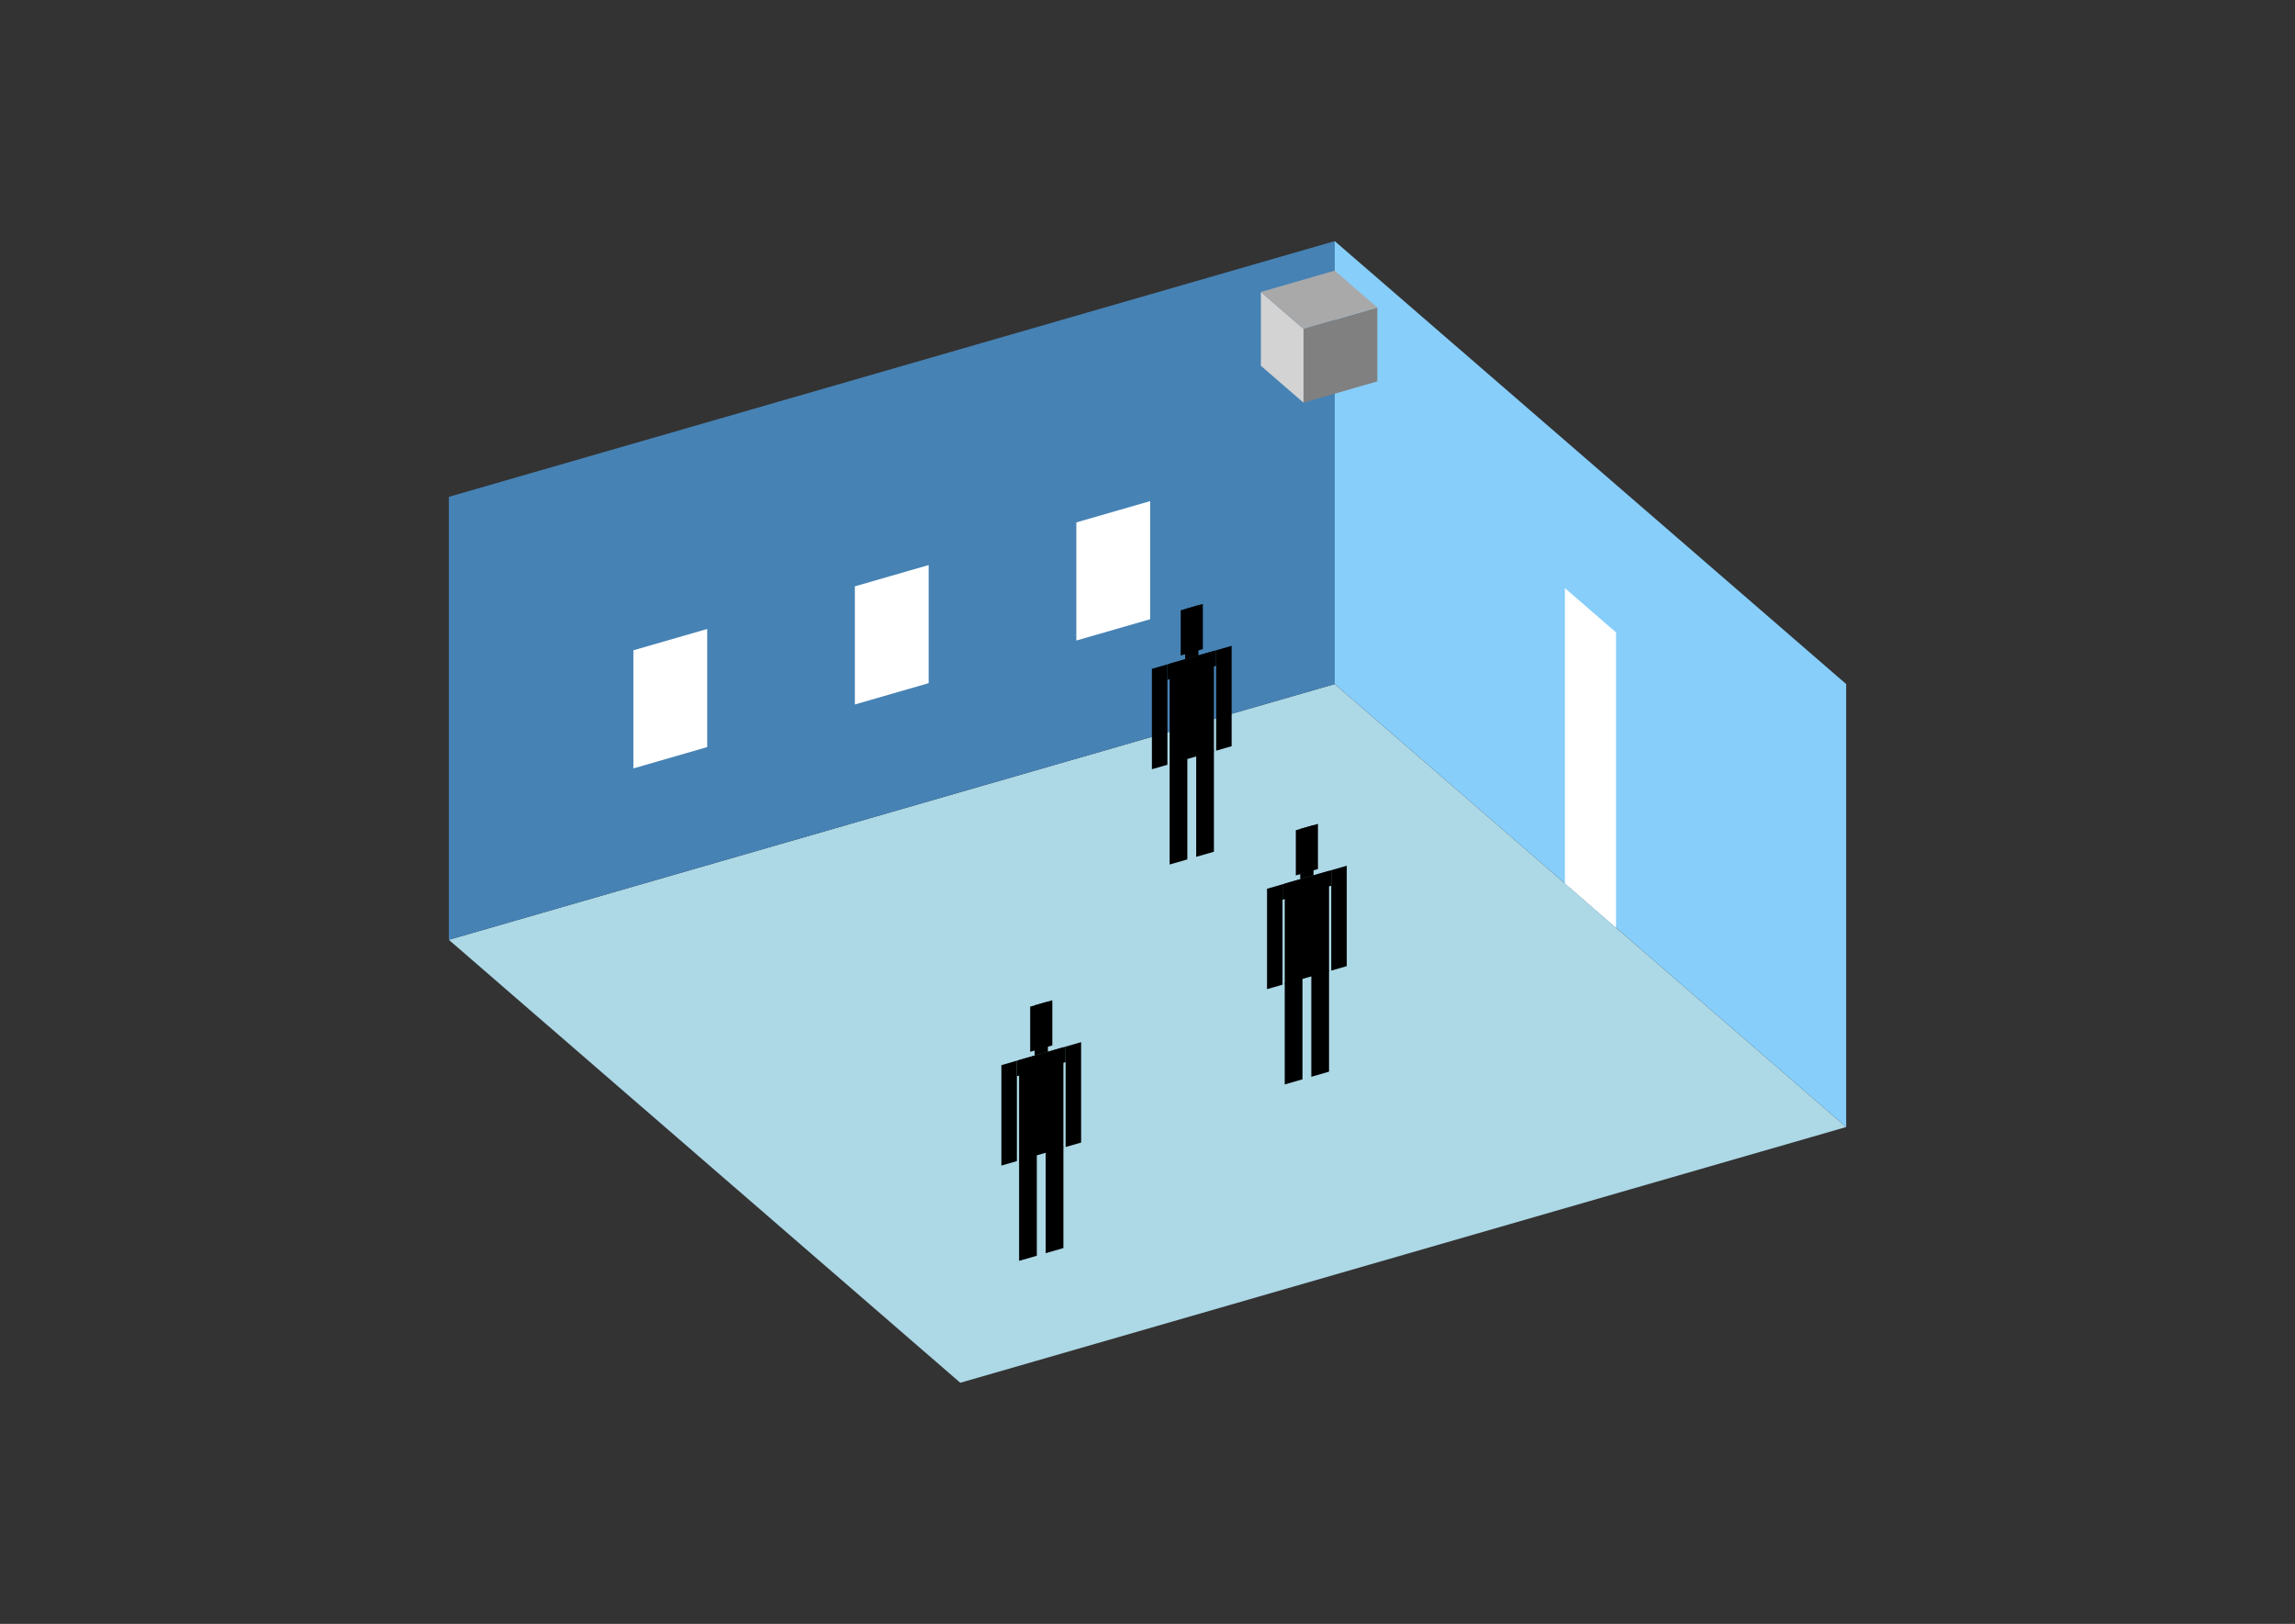 <?xml version="1.0" encoding="UTF-8"?>
<svg
  xmlns="http://www.w3.org/2000/svg"
  width="848"
  height="600"
  style="background-color:white"
>
  <rect width="100%" height="100%" fill="#333333" stroke="none"/>
  <polygon fill="lightblue" points="354.826,510.916 165.837,347.247 493.174,252.753 682.163,416.422" />
  <polygon fill="steelblue" points="165.837,347.247 165.837,183.578 493.174,89.084 493.174,252.753" />
  <polygon fill="lightskyblue" points="682.163,416.422 682.163,252.753 493.174,89.084 493.174,252.753" />
  <polygon fill="white" points="597.118,342.771 597.118,233.658 578.219,217.291 578.219,326.404" />
  <polygon fill="white" points="234.033,283.916 234.033,240.271 261.311,232.396 261.311,276.041" />
  <polygon fill="white" points="315.867,260.292 315.867,216.647 343.145,208.773 343.145,252.418" />
  <polygon fill="white" points="397.701,236.669 397.701,193.024 424.979,185.149 424.979,228.794" />
  <polygon fill="grey" points="481.645,148.787 481.645,121.509 508.923,113.635 508.923,140.913" />
  <polygon fill="lightgrey" points="481.645,148.787 481.645,121.509 465.896,107.87 465.896,135.148" />
  <polygon fill="darkgrey" points="481.645,121.509 465.896,107.87 493.174,99.996 508.923,113.635" />
  <polygon fill="hsl(360.0,50.0%,72.092%)" points="432.176,319.425 432.176,281.956 438.723,280.066 438.723,317.535" />
  <polygon fill="hsl(360.0,50.0%,72.092%)" points="448.543,314.7 448.543,277.231 441.996,279.121 441.996,316.59" />
  <polygon fill="hsl(360.0,50.0%,72.092%)" points="425.629,284.217 425.629,247.119 431.358,245.465 431.358,282.563" />
  <polygon fill="hsl(360.0,50.0%,72.092%)" points="449.361,277.366 449.361,240.268 455.09,238.614 455.09,275.712" />
  <polygon fill="hsl(360.0,50.0%,72.092%)" points="431.358,251.193 431.358,245.465 449.361,240.268 449.361,245.996" />
  <polygon fill="hsl(360.0,50.0%,72.092%)" points="432.176,282.327 432.176,245.229 448.543,240.504 448.543,277.602" />
  <polygon fill="hsl(360.0,50.0%,72.092%)" points="436.268,242.193 436.268,225.498 444.451,223.136 444.451,239.83" />
  <polygon fill="hsl(360.0,50.0%,72.092%)" points="437.904,243.575 437.904,225.026 442.814,223.609 442.814,242.158" />
  <polygon fill="hsl(360.0,50.0%,50.66%)" points="474.71,400.688 474.71,363.219 481.257,361.329 481.257,398.798" />
  <polygon fill="hsl(360.0,50.0%,50.66%)" points="491.077,395.963 491.077,358.494 484.53,360.384 484.53,397.853" />
  <polygon fill="hsl(360.0,50.0%,50.66%)" points="468.163,365.479 468.163,328.381 473.892,326.728 473.892,363.826" />
  <polygon fill="hsl(360.0,50.0%,50.66%)" points="491.895,358.629 491.895,321.53 497.624,319.877 497.624,356.975" />
  <polygon fill="hsl(360.0,50.0%,50.66%)" points="473.892,332.456 473.892,326.728 491.895,321.53 491.895,327.259" />
  <polygon fill="hsl(360.0,50.0%,50.66%)" points="474.71,363.589 474.71,326.491 491.077,321.767 491.077,358.865" />
  <polygon fill="hsl(360.0,50.0%,50.66%)" points="478.802,323.455 478.802,306.761 486.985,304.399 486.985,321.093" />
  <polygon fill="hsl(360.0,50.0%,50.66%)" points="480.438,324.838 480.438,306.289 485.349,304.871 485.349,323.42" />
  <polygon fill="hsl(360.0,50.0%,42.218%)" points="376.559,465.866 376.559,428.397 383.106,426.507 383.106,463.976" />
  <polygon fill="hsl(360.0,50.0%,42.218%)" points="392.926,461.142 392.926,423.672 386.379,425.562 386.379,463.031" />
  <polygon fill="hsl(360.0,50.0%,42.218%)" points="370.013,430.658 370.013,393.56 375.741,391.906 375.741,429.004" />
  <polygon fill="hsl(360.0,50.0%,42.218%)" points="393.745,423.807 393.745,386.709 399.473,385.055 399.473,422.154" />
  <polygon fill="hsl(360.0,50.0%,42.218%)" points="375.741,397.635 375.741,391.906 393.745,386.709 393.745,392.437" />
  <polygon fill="hsl(360.0,50.0%,42.218%)" points="376.559,428.768 376.559,391.67 392.926,386.945 392.926,424.043" />
  <polygon fill="hsl(360.0,50.0%,42.218%)" points="380.651,388.634 380.651,371.94 388.834,369.577 388.834,386.271" />
  <polygon fill="hsl(360.0,50.0%,42.218%)" points="382.288,390.016 382.288,371.467 387.198,370.05 387.198,388.599" />
</svg>

